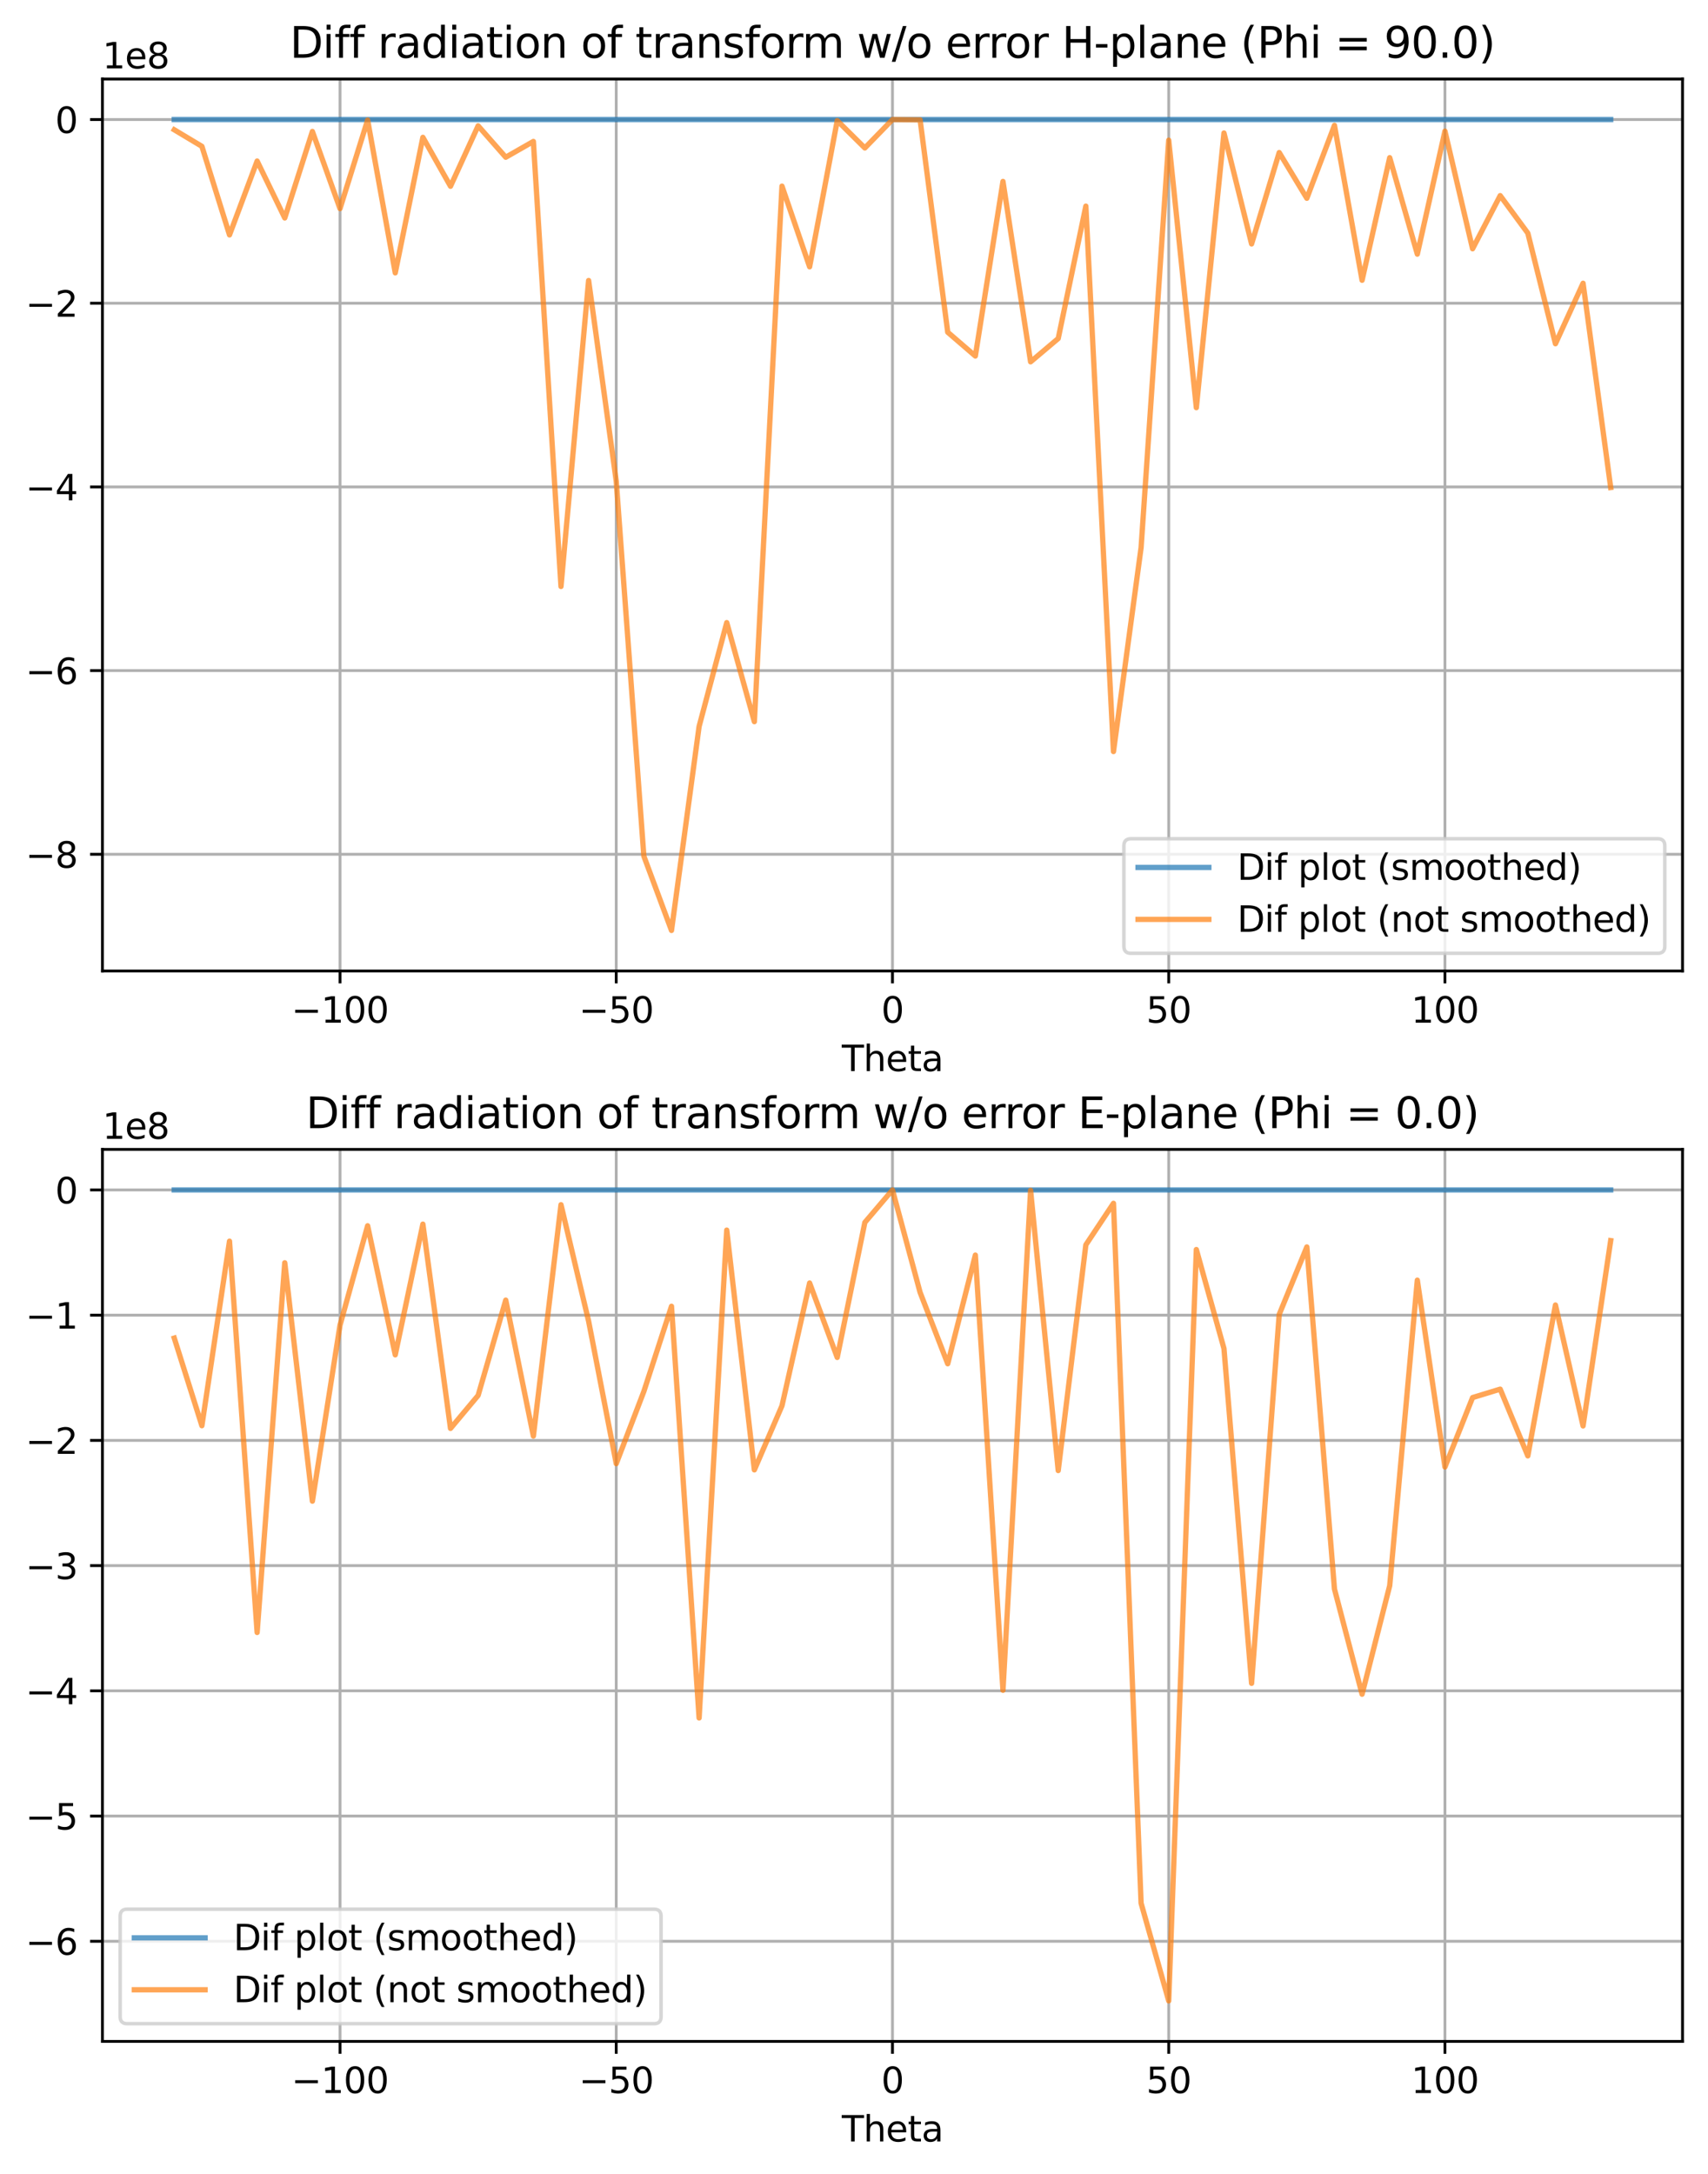 <?xml version="1.0" encoding="utf-8" standalone="no"?>
<!DOCTYPE svg PUBLIC "-//W3C//DTD SVG 1.1//EN"
  "http://www.w3.org/Graphics/SVG/1.1/DTD/svg11.dtd">
<svg xmlns:xlink="http://www.w3.org/1999/xlink" width="482.542pt" height="614.274pt" viewBox="0 0 482.542 614.274" xmlns="http://www.w3.org/2000/svg" version="1.1">
 <defs>
  <style type="text/css">*{stroke-linejoin: round; stroke-linecap: butt}</style>
 </defs>
 <g id="figure_1">
  <g id="patch_1">
   <path d="M 0 614.274 
L 482.542 614.274 
L 482.542 0 
L 0 0 
z
" style="fill: #ffffff"/>
  </g>
  <g id="axes_1">
   <g id="patch_2">
    <path d="M 28.942 274.318 
L 475.342 274.318 
L 475.342 22.318 
L 28.942 22.318 
z
" style="fill: #ffffff"/>
   </g>
   <g id="matplotlib.axis_1">
    <g id="xtick_1">
     <g id="line2d_1">
      <path d="M 96.058 274.318 
L 96.058 22.318 
" clip-path="url(#p6b4950b795)" style="fill: none; stroke: #b0b0b0; stroke-width: 0.8; stroke-linecap: square"/>
     </g>
     <g id="line2d_2">
      <defs>
       <path id="mefbe06cf8d" d="M 0 0 
L 0 3.5 
" style="stroke: #000000; stroke-width: 0.8"/>
      </defs>
      <g>
       <use xlink:href="#mefbe06cf8d" x="96.058" y="274.318" style="stroke: #000000; stroke-width: 0.8"/>
      </g>
     </g>
     <g id="text_1">
      <!-- −100 -->
      <g transform="translate(82.325 288.917) scale(0.1 -0.1)">
       <defs>
        <path id="DejaVuSans-2212" d="M 678 2272 
L 4684 2272 
L 4684 1741 
L 678 1741 
L 678 2272 
z
" transform="scale(0.016)"/>
        <path id="DejaVuSans-31" d="M 794 531 
L 1825 531 
L 1825 4091 
L 703 3866 
L 703 4441 
L 1819 4666 
L 2450 4666 
L 2450 531 
L 3481 531 
L 3481 0 
L 794 0 
L 794 531 
z
" transform="scale(0.016)"/>
        <path id="DejaVuSans-30" d="M 2034 4250 
Q 1547 4250 1301 3770 
Q 1056 3291 1056 2328 
Q 1056 1369 1301 889 
Q 1547 409 2034 409 
Q 2525 409 2770 889 
Q 3016 1369 3016 2328 
Q 3016 3291 2770 3770 
Q 2525 4250 2034 4250 
z
M 2034 4750 
Q 2819 4750 3233 4129 
Q 3647 3509 3647 2328 
Q 3647 1150 3233 529 
Q 2819 -91 2034 -91 
Q 1250 -91 836 529 
Q 422 1150 422 2328 
Q 422 3509 836 4129 
Q 1250 4750 2034 4750 
z
" transform="scale(0.016)"/>
       </defs>
       <use xlink:href="#DejaVuSans-2212"/>
       <use xlink:href="#DejaVuSans-31" x="83.789"/>
       <use xlink:href="#DejaVuSans-30" x="147.412"/>
       <use xlink:href="#DejaVuSans-30" x="211.035"/>
      </g>
     </g>
    </g>
    <g id="xtick_2">
     <g id="line2d_3">
      <path d="M 174.1 274.318 
L 174.1 22.318 
" clip-path="url(#p6b4950b795)" style="fill: none; stroke: #b0b0b0; stroke-width: 0.8; stroke-linecap: square"/>
     </g>
     <g id="line2d_4">
      <g>
       <use xlink:href="#mefbe06cf8d" x="174.1" y="274.318" style="stroke: #000000; stroke-width: 0.8"/>
      </g>
     </g>
     <g id="text_2">
      <!-- −50 -->
      <g transform="translate(163.548 288.917) scale(0.1 -0.1)">
       <defs>
        <path id="DejaVuSans-35" d="M 691 4666 
L 3169 4666 
L 3169 4134 
L 1269 4134 
L 1269 2991 
Q 1406 3038 1543 3061 
Q 1681 3084 1819 3084 
Q 2600 3084 3056 2656 
Q 3513 2228 3513 1497 
Q 3513 744 3044 326 
Q 2575 -91 1722 -91 
Q 1428 -91 1123 -41 
Q 819 9 494 109 
L 494 744 
Q 775 591 1075 516 
Q 1375 441 1709 441 
Q 2250 441 2565 725 
Q 2881 1009 2881 1497 
Q 2881 1984 2565 2268 
Q 2250 2553 1709 2553 
Q 1456 2553 1204 2497 
Q 953 2441 691 2322 
L 691 4666 
z
" transform="scale(0.016)"/>
       </defs>
       <use xlink:href="#DejaVuSans-2212"/>
       <use xlink:href="#DejaVuSans-35" x="83.789"/>
       <use xlink:href="#DejaVuSans-30" x="147.412"/>
      </g>
     </g>
    </g>
    <g id="xtick_3">
     <g id="line2d_5">
      <path d="M 252.142 274.318 
L 252.142 22.318 
" clip-path="url(#p6b4950b795)" style="fill: none; stroke: #b0b0b0; stroke-width: 0.8; stroke-linecap: square"/>
     </g>
     <g id="line2d_6">
      <g>
       <use xlink:href="#mefbe06cf8d" x="252.142" y="274.318" style="stroke: #000000; stroke-width: 0.8"/>
      </g>
     </g>
     <g id="text_3">
      <!-- 0 -->
      <g transform="translate(248.961 288.917) scale(0.1 -0.1)">
       <use xlink:href="#DejaVuSans-30"/>
      </g>
     </g>
    </g>
    <g id="xtick_4">
     <g id="line2d_7">
      <path d="M 330.184 274.318 
L 330.184 22.318 
" clip-path="url(#p6b4950b795)" style="fill: none; stroke: #b0b0b0; stroke-width: 0.8; stroke-linecap: square"/>
     </g>
     <g id="line2d_8">
      <g>
       <use xlink:href="#mefbe06cf8d" x="330.184" y="274.318" style="stroke: #000000; stroke-width: 0.8"/>
      </g>
     </g>
     <g id="text_4">
      <!-- 50 -->
      <g transform="translate(323.822 288.917) scale(0.1 -0.1)">
       <use xlink:href="#DejaVuSans-35"/>
       <use xlink:href="#DejaVuSans-30" x="63.623"/>
      </g>
     </g>
    </g>
    <g id="xtick_5">
     <g id="line2d_9">
      <path d="M 408.226 274.318 
L 408.226 22.318 
" clip-path="url(#p6b4950b795)" style="fill: none; stroke: #b0b0b0; stroke-width: 0.8; stroke-linecap: square"/>
     </g>
     <g id="line2d_10">
      <g>
       <use xlink:href="#mefbe06cf8d" x="408.226" y="274.318" style="stroke: #000000; stroke-width: 0.8"/>
      </g>
     </g>
     <g id="text_5">
      <!-- 100 -->
      <g transform="translate(398.682 288.917) scale(0.1 -0.1)">
       <use xlink:href="#DejaVuSans-31"/>
       <use xlink:href="#DejaVuSans-30" x="63.623"/>
       <use xlink:href="#DejaVuSans-30" x="127.246"/>
      </g>
     </g>
    </g>
    <g id="text_6">
     <!-- Theta -->
     <g transform="translate(237.819 302.595) scale(0.1 -0.1)">
      <defs>
       <path id="DejaVuSans-54" d="M -19 4666 
L 3928 4666 
L 3928 4134 
L 2272 4134 
L 2272 0 
L 1638 0 
L 1638 4134 
L -19 4134 
L -19 4666 
z
" transform="scale(0.016)"/>
       <path id="DejaVuSans-68" d="M 3513 2113 
L 3513 0 
L 2938 0 
L 2938 2094 
Q 2938 2591 2744 2837 
Q 2550 3084 2163 3084 
Q 1697 3084 1428 2787 
Q 1159 2491 1159 1978 
L 1159 0 
L 581 0 
L 581 4863 
L 1159 4863 
L 1159 2956 
Q 1366 3272 1645 3428 
Q 1925 3584 2291 3584 
Q 2894 3584 3203 3211 
Q 3513 2838 3513 2113 
z
" transform="scale(0.016)"/>
       <path id="DejaVuSans-65" d="M 3597 1894 
L 3597 1613 
L 953 1613 
Q 991 1019 1311 708 
Q 1631 397 2203 397 
Q 2534 397 2845 478 
Q 3156 559 3463 722 
L 3463 178 
Q 3153 47 2828 -22 
Q 2503 -91 2169 -91 
Q 1331 -91 842 396 
Q 353 884 353 1716 
Q 353 2575 817 3079 
Q 1281 3584 2069 3584 
Q 2775 3584 3186 3129 
Q 3597 2675 3597 1894 
z
M 3022 2063 
Q 3016 2534 2758 2815 
Q 2500 3097 2075 3097 
Q 1594 3097 1305 2825 
Q 1016 2553 972 2059 
L 3022 2063 
z
" transform="scale(0.016)"/>
       <path id="DejaVuSans-74" d="M 1172 4494 
L 1172 3500 
L 2356 3500 
L 2356 3053 
L 1172 3053 
L 1172 1153 
Q 1172 725 1289 603 
Q 1406 481 1766 481 
L 2356 481 
L 2356 0 
L 1766 0 
Q 1100 0 847 248 
Q 594 497 594 1153 
L 594 3053 
L 172 3053 
L 172 3500 
L 594 3500 
L 594 4494 
L 1172 4494 
z
" transform="scale(0.016)"/>
       <path id="DejaVuSans-61" d="M 2194 1759 
Q 1497 1759 1228 1600 
Q 959 1441 959 1056 
Q 959 750 1161 570 
Q 1363 391 1709 391 
Q 2188 391 2477 730 
Q 2766 1069 2766 1631 
L 2766 1759 
L 2194 1759 
z
M 3341 1997 
L 3341 0 
L 2766 0 
L 2766 531 
Q 2569 213 2275 61 
Q 1981 -91 1556 -91 
Q 1019 -91 701 211 
Q 384 513 384 1019 
Q 384 1609 779 1909 
Q 1175 2209 1959 2209 
L 2766 2209 
L 2766 2266 
Q 2766 2663 2505 2880 
Q 2244 3097 1772 3097 
Q 1472 3097 1187 3025 
Q 903 2953 641 2809 
L 641 3341 
Q 956 3463 1253 3523 
Q 1550 3584 1831 3584 
Q 2591 3584 2966 3190 
Q 3341 2797 3341 1997 
z
" transform="scale(0.016)"/>
      </defs>
      <use xlink:href="#DejaVuSans-54"/>
      <use xlink:href="#DejaVuSans-68" x="61.084"/>
      <use xlink:href="#DejaVuSans-65" x="124.463"/>
      <use xlink:href="#DejaVuSans-74" x="185.986"/>
      <use xlink:href="#DejaVuSans-61" x="225.195"/>
     </g>
    </g>
   </g>
   <g id="matplotlib.axis_2">
    <g id="ytick_1">
     <g id="line2d_11">
      <path d="M 28.942 241.344 
L 475.342 241.344 
" clip-path="url(#p6b4950b795)" style="fill: none; stroke: #b0b0b0; stroke-width: 0.8; stroke-linecap: square"/>
     </g>
     <g id="line2d_12">
      <defs>
       <path id="md1810a71a6" d="M 0 0 
L -3.5 0 
" style="stroke: #000000; stroke-width: 0.8"/>
      </defs>
      <g>
       <use xlink:href="#md1810a71a6" x="28.942" y="241.344" style="stroke: #000000; stroke-width: 0.8"/>
      </g>
     </g>
     <g id="text_7">
      <!-- −8 -->
      <g transform="translate(7.2 245.143) scale(0.1 -0.1)">
       <defs>
        <path id="DejaVuSans-38" d="M 2034 2216 
Q 1584 2216 1326 1975 
Q 1069 1734 1069 1313 
Q 1069 891 1326 650 
Q 1584 409 2034 409 
Q 2484 409 2743 651 
Q 3003 894 3003 1313 
Q 3003 1734 2745 1975 
Q 2488 2216 2034 2216 
z
M 1403 2484 
Q 997 2584 770 2862 
Q 544 3141 544 3541 
Q 544 4100 942 4425 
Q 1341 4750 2034 4750 
Q 2731 4750 3128 4425 
Q 3525 4100 3525 3541 
Q 3525 3141 3298 2862 
Q 3072 2584 2669 2484 
Q 3125 2378 3379 2068 
Q 3634 1759 3634 1313 
Q 3634 634 3220 271 
Q 2806 -91 2034 -91 
Q 1263 -91 848 271 
Q 434 634 434 1313 
Q 434 1759 690 2068 
Q 947 2378 1403 2484 
z
M 1172 3481 
Q 1172 3119 1398 2916 
Q 1625 2713 2034 2713 
Q 2441 2713 2670 2916 
Q 2900 3119 2900 3481 
Q 2900 3844 2670 4047 
Q 2441 4250 2034 4250 
Q 1625 4250 1398 4047 
Q 1172 3844 1172 3481 
z
" transform="scale(0.016)"/>
       </defs>
       <use xlink:href="#DejaVuSans-2212"/>
       <use xlink:href="#DejaVuSans-38" x="83.789"/>
      </g>
     </g>
    </g>
    <g id="ytick_2">
     <g id="line2d_13">
      <path d="M 28.942 189.451 
L 475.342 189.451 
" clip-path="url(#p6b4950b795)" style="fill: none; stroke: #b0b0b0; stroke-width: 0.8; stroke-linecap: square"/>
     </g>
     <g id="line2d_14">
      <g>
       <use xlink:href="#md1810a71a6" x="28.942" y="189.451" style="stroke: #000000; stroke-width: 0.8"/>
      </g>
     </g>
     <g id="text_8">
      <!-- −6 -->
      <g transform="translate(7.2 193.25) scale(0.1 -0.1)">
       <defs>
        <path id="DejaVuSans-36" d="M 2113 2584 
Q 1688 2584 1439 2293 
Q 1191 2003 1191 1497 
Q 1191 994 1439 701 
Q 1688 409 2113 409 
Q 2538 409 2786 701 
Q 3034 994 3034 1497 
Q 3034 2003 2786 2293 
Q 2538 2584 2113 2584 
z
M 3366 4563 
L 3366 3988 
Q 3128 4100 2886 4159 
Q 2644 4219 2406 4219 
Q 1781 4219 1451 3797 
Q 1122 3375 1075 2522 
Q 1259 2794 1537 2939 
Q 1816 3084 2150 3084 
Q 2853 3084 3261 2657 
Q 3669 2231 3669 1497 
Q 3669 778 3244 343 
Q 2819 -91 2113 -91 
Q 1303 -91 875 529 
Q 447 1150 447 2328 
Q 447 3434 972 4092 
Q 1497 4750 2381 4750 
Q 2619 4750 2861 4703 
Q 3103 4656 3366 4563 
z
" transform="scale(0.016)"/>
       </defs>
       <use xlink:href="#DejaVuSans-2212"/>
       <use xlink:href="#DejaVuSans-36" x="83.789"/>
      </g>
     </g>
    </g>
    <g id="ytick_3">
     <g id="line2d_15">
      <path d="M 28.942 137.558 
L 475.342 137.558 
" clip-path="url(#p6b4950b795)" style="fill: none; stroke: #b0b0b0; stroke-width: 0.8; stroke-linecap: square"/>
     </g>
     <g id="line2d_16">
      <g>
       <use xlink:href="#md1810a71a6" x="28.942" y="137.558" style="stroke: #000000; stroke-width: 0.8"/>
      </g>
     </g>
     <g id="text_9">
      <!-- −4 -->
      <g transform="translate(7.2 141.357) scale(0.1 -0.1)">
       <defs>
        <path id="DejaVuSans-34" d="M 2419 4116 
L 825 1625 
L 2419 1625 
L 2419 4116 
z
M 2253 4666 
L 3047 4666 
L 3047 1625 
L 3713 1625 
L 3713 1100 
L 3047 1100 
L 3047 0 
L 2419 0 
L 2419 1100 
L 313 1100 
L 313 1709 
L 2253 4666 
z
" transform="scale(0.016)"/>
       </defs>
       <use xlink:href="#DejaVuSans-2212"/>
       <use xlink:href="#DejaVuSans-34" x="83.789"/>
      </g>
     </g>
    </g>
    <g id="ytick_4">
     <g id="line2d_17">
      <path d="M 28.942 85.665 
L 475.342 85.665 
" clip-path="url(#p6b4950b795)" style="fill: none; stroke: #b0b0b0; stroke-width: 0.8; stroke-linecap: square"/>
     </g>
     <g id="line2d_18">
      <g>
       <use xlink:href="#md1810a71a6" x="28.942" y="85.665" style="stroke: #000000; stroke-width: 0.8"/>
      </g>
     </g>
     <g id="text_10">
      <!-- −2 -->
      <g transform="translate(7.2 89.465) scale(0.1 -0.1)">
       <defs>
        <path id="DejaVuSans-32" d="M 1228 531 
L 3431 531 
L 3431 0 
L 469 0 
L 469 531 
Q 828 903 1448 1529 
Q 2069 2156 2228 2338 
Q 2531 2678 2651 2914 
Q 2772 3150 2772 3378 
Q 2772 3750 2511 3984 
Q 2250 4219 1831 4219 
Q 1534 4219 1204 4116 
Q 875 4013 500 3803 
L 500 4441 
Q 881 4594 1212 4672 
Q 1544 4750 1819 4750 
Q 2544 4750 2975 4387 
Q 3406 4025 3406 3419 
Q 3406 3131 3298 2873 
Q 3191 2616 2906 2266 
Q 2828 2175 2409 1742 
Q 1991 1309 1228 531 
z
" transform="scale(0.016)"/>
       </defs>
       <use xlink:href="#DejaVuSans-2212"/>
       <use xlink:href="#DejaVuSans-32" x="83.789"/>
      </g>
     </g>
    </g>
    <g id="ytick_5">
     <g id="line2d_19">
      <path d="M 28.942 33.773 
L 475.342 33.773 
" clip-path="url(#p6b4950b795)" style="fill: none; stroke: #b0b0b0; stroke-width: 0.8; stroke-linecap: square"/>
     </g>
     <g id="line2d_20">
      <g>
       <use xlink:href="#md1810a71a6" x="28.942" y="33.773" style="stroke: #000000; stroke-width: 0.8"/>
      </g>
     </g>
     <g id="text_11">
      <!-- 0 -->
      <g transform="translate(15.58 37.572) scale(0.1 -0.1)">
       <use xlink:href="#DejaVuSans-30"/>
      </g>
     </g>
    </g>
    <g id="text_12">
     <!-- 1e8 -->
     <g transform="translate(28.942 19.318) scale(0.1 -0.1)">
      <use xlink:href="#DejaVuSans-31"/>
      <use xlink:href="#DejaVuSans-65" x="63.623"/>
      <use xlink:href="#DejaVuSans-38" x="125.146"/>
     </g>
    </g>
   </g>
   <g id="line2d_21">
    <path d="M 49.233 33.773 
L 57.037 33.773 
L 64.841 33.773 
L 72.646 33.773 
L 80.45 33.773 
L 88.254 33.773 
L 96.058 33.773 
L 103.862 33.773 
L 111.667 33.773 
L 119.471 33.773 
L 127.275 33.773 
L 135.079 33.773 
L 142.883 33.773 
L 150.688 33.773 
L 158.492 33.773 
L 166.296 33.773 
L 174.1 33.773 
L 181.904 33.773 
L 189.709 33.773 
L 197.513 33.773 
L 205.317 33.773 
L 213.121 33.773 
L 220.925 33.773 
L 228.73 33.773 
L 236.534 33.773 
L 244.338 33.773 
L 252.142 33.773 
L 259.946 33.773 
L 267.751 33.773 
L 275.555 33.773 
L 283.359 33.773 
L 291.163 33.773 
L 298.967 33.773 
L 306.772 33.773 
L 314.576 33.773 
L 322.38 33.773 
L 330.184 33.773 
L 337.988 33.773 
L 345.793 33.773 
L 353.597 33.773 
L 361.401 33.773 
L 369.205 33.773 
L 377.009 33.773 
L 384.814 33.773 
L 392.618 33.773 
L 400.422 33.773 
L 408.226 33.773 
L 416.03 33.773 
L 423.834 33.773 
L 431.639 33.773 
L 439.443 33.773 
L 447.247 33.773 
L 455.051 33.773 
" clip-path="url(#p6b4950b795)" style="fill: none; stroke: #1f77b4; stroke-opacity: 0.7; stroke-width: 1.5; stroke-linecap: square"/>
   </g>
   <g id="line2d_22">
    <path d="M 49.233 36.666 
L 57.037 41.342 
L 64.841 66.363 
L 72.646 45.497 
L 80.45 61.576 
L 88.254 37.136 
L 96.058 58.933 
L 103.862 33.916 
L 111.667 77.084 
L 119.471 38.8 
L 127.275 52.618 
L 135.079 35.548 
L 142.883 44.422 
L 150.688 39.963 
L 158.492 165.686 
L 166.296 79.245 
L 174.1 135.942 
L 181.904 241.88 
L 189.709 262.864 
L 197.513 205.222 
L 205.317 175.894 
L 213.121 203.878 
L 220.925 52.587 
L 228.73 75.377 
L 236.534 34.079 
L 244.338 41.803 
L 252.142 33.773 
L 259.946 33.865 
L 267.751 93.858 
L 275.555 100.58 
L 283.359 51.255 
L 291.163 102.22 
L 298.967 95.635 
L 306.772 58.237 
L 314.576 212.317 
L 322.38 154.699 
L 330.184 39.61 
L 337.988 115.174 
L 345.793 37.578 
L 353.597 68.912 
L 361.401 43.098 
L 369.205 56.015 
L 377.009 35.413 
L 384.814 79.181 
L 392.618 44.549 
L 400.422 71.799 
L 408.226 37.05 
L 416.03 70.286 
L 423.834 55.266 
L 431.639 65.87 
L 439.443 97.11 
L 447.247 80.021 
L 455.051 137.735 
" clip-path="url(#p6b4950b795)" style="fill: none; stroke: #ff7f0e; stroke-opacity: 0.7; stroke-width: 1.5; stroke-linecap: square"/>
   </g>
   <g id="patch_3">
    <path d="M 28.942 274.318 
L 28.942 22.318 
" style="fill: none; stroke: #000000; stroke-width: 0.8; stroke-linejoin: miter; stroke-linecap: square"/>
   </g>
   <g id="patch_4">
    <path d="M 475.342 274.318 
L 475.342 22.318 
" style="fill: none; stroke: #000000; stroke-width: 0.8; stroke-linejoin: miter; stroke-linecap: square"/>
   </g>
   <g id="patch_5">
    <path d="M 28.942 274.318 
L 475.342 274.318 
" style="fill: none; stroke: #000000; stroke-width: 0.8; stroke-linejoin: miter; stroke-linecap: square"/>
   </g>
   <g id="patch_6">
    <path d="M 28.942 22.318 
L 475.342 22.318 
" style="fill: none; stroke: #000000; stroke-width: 0.8; stroke-linejoin: miter; stroke-linecap: square"/>
   </g>
   <g id="text_13">
    <!-- Diff radiation of transform w/o error H-plane (Phi = 90.0) -->
    <g transform="translate(81.881 16.318) scale(0.12 -0.12)">
     <defs>
      <path id="DejaVuSans-44" d="M 1259 4147 
L 1259 519 
L 2022 519 
Q 2988 519 3436 956 
Q 3884 1394 3884 2338 
Q 3884 3275 3436 3711 
Q 2988 4147 2022 4147 
L 1259 4147 
z
M 628 4666 
L 1925 4666 
Q 3281 4666 3915 4102 
Q 4550 3538 4550 2338 
Q 4550 1131 3912 565 
Q 3275 0 1925 0 
L 628 0 
L 628 4666 
z
" transform="scale(0.016)"/>
      <path id="DejaVuSans-69" d="M 603 3500 
L 1178 3500 
L 1178 0 
L 603 0 
L 603 3500 
z
M 603 4863 
L 1178 4863 
L 1178 4134 
L 603 4134 
L 603 4863 
z
" transform="scale(0.016)"/>
      <path id="DejaVuSans-66" d="M 2375 4863 
L 2375 4384 
L 1825 4384 
Q 1516 4384 1395 4259 
Q 1275 4134 1275 3809 
L 1275 3500 
L 2222 3500 
L 2222 3053 
L 1275 3053 
L 1275 0 
L 697 0 
L 697 3053 
L 147 3053 
L 147 3500 
L 697 3500 
L 697 3744 
Q 697 4328 969 4595 
Q 1241 4863 1831 4863 
L 2375 4863 
z
" transform="scale(0.016)"/>
      <path id="DejaVuSans-20" transform="scale(0.016)"/>
      <path id="DejaVuSans-72" d="M 2631 2963 
Q 2534 3019 2420 3045 
Q 2306 3072 2169 3072 
Q 1681 3072 1420 2755 
Q 1159 2438 1159 1844 
L 1159 0 
L 581 0 
L 581 3500 
L 1159 3500 
L 1159 2956 
Q 1341 3275 1631 3429 
Q 1922 3584 2338 3584 
Q 2397 3584 2469 3576 
Q 2541 3569 2628 3553 
L 2631 2963 
z
" transform="scale(0.016)"/>
      <path id="DejaVuSans-64" d="M 2906 2969 
L 2906 4863 
L 3481 4863 
L 3481 0 
L 2906 0 
L 2906 525 
Q 2725 213 2448 61 
Q 2172 -91 1784 -91 
Q 1150 -91 751 415 
Q 353 922 353 1747 
Q 353 2572 751 3078 
Q 1150 3584 1784 3584 
Q 2172 3584 2448 3432 
Q 2725 3281 2906 2969 
z
M 947 1747 
Q 947 1113 1208 752 
Q 1469 391 1925 391 
Q 2381 391 2643 752 
Q 2906 1113 2906 1747 
Q 2906 2381 2643 2742 
Q 2381 3103 1925 3103 
Q 1469 3103 1208 2742 
Q 947 2381 947 1747 
z
" transform="scale(0.016)"/>
      <path id="DejaVuSans-6f" d="M 1959 3097 
Q 1497 3097 1228 2736 
Q 959 2375 959 1747 
Q 959 1119 1226 758 
Q 1494 397 1959 397 
Q 2419 397 2687 759 
Q 2956 1122 2956 1747 
Q 2956 2369 2687 2733 
Q 2419 3097 1959 3097 
z
M 1959 3584 
Q 2709 3584 3137 3096 
Q 3566 2609 3566 1747 
Q 3566 888 3137 398 
Q 2709 -91 1959 -91 
Q 1206 -91 779 398 
Q 353 888 353 1747 
Q 353 2609 779 3096 
Q 1206 3584 1959 3584 
z
" transform="scale(0.016)"/>
      <path id="DejaVuSans-6e" d="M 3513 2113 
L 3513 0 
L 2938 0 
L 2938 2094 
Q 2938 2591 2744 2837 
Q 2550 3084 2163 3084 
Q 1697 3084 1428 2787 
Q 1159 2491 1159 1978 
L 1159 0 
L 581 0 
L 581 3500 
L 1159 3500 
L 1159 2956 
Q 1366 3272 1645 3428 
Q 1925 3584 2291 3584 
Q 2894 3584 3203 3211 
Q 3513 2838 3513 2113 
z
" transform="scale(0.016)"/>
      <path id="DejaVuSans-73" d="M 2834 3397 
L 2834 2853 
Q 2591 2978 2328 3040 
Q 2066 3103 1784 3103 
Q 1356 3103 1142 2972 
Q 928 2841 928 2578 
Q 928 2378 1081 2264 
Q 1234 2150 1697 2047 
L 1894 2003 
Q 2506 1872 2764 1633 
Q 3022 1394 3022 966 
Q 3022 478 2636 193 
Q 2250 -91 1575 -91 
Q 1294 -91 989 -36 
Q 684 19 347 128 
L 347 722 
Q 666 556 975 473 
Q 1284 391 1588 391 
Q 1994 391 2212 530 
Q 2431 669 2431 922 
Q 2431 1156 2273 1281 
Q 2116 1406 1581 1522 
L 1381 1569 
Q 847 1681 609 1914 
Q 372 2147 372 2553 
Q 372 3047 722 3315 
Q 1072 3584 1716 3584 
Q 2034 3584 2315 3537 
Q 2597 3491 2834 3397 
z
" transform="scale(0.016)"/>
      <path id="DejaVuSans-6d" d="M 3328 2828 
Q 3544 3216 3844 3400 
Q 4144 3584 4550 3584 
Q 5097 3584 5394 3201 
Q 5691 2819 5691 2113 
L 5691 0 
L 5113 0 
L 5113 2094 
Q 5113 2597 4934 2840 
Q 4756 3084 4391 3084 
Q 3944 3084 3684 2787 
Q 3425 2491 3425 1978 
L 3425 0 
L 2847 0 
L 2847 2094 
Q 2847 2600 2669 2842 
Q 2491 3084 2119 3084 
Q 1678 3084 1418 2786 
Q 1159 2488 1159 1978 
L 1159 0 
L 581 0 
L 581 3500 
L 1159 3500 
L 1159 2956 
Q 1356 3278 1631 3431 
Q 1906 3584 2284 3584 
Q 2666 3584 2933 3390 
Q 3200 3197 3328 2828 
z
" transform="scale(0.016)"/>
      <path id="DejaVuSans-77" d="M 269 3500 
L 844 3500 
L 1563 769 
L 2278 3500 
L 2956 3500 
L 3675 769 
L 4391 3500 
L 4966 3500 
L 4050 0 
L 3372 0 
L 2619 2869 
L 1863 0 
L 1184 0 
L 269 3500 
z
" transform="scale(0.016)"/>
      <path id="DejaVuSans-2f" d="M 1625 4666 
L 2156 4666 
L 531 -594 
L 0 -594 
L 1625 4666 
z
" transform="scale(0.016)"/>
      <path id="DejaVuSans-48" d="M 628 4666 
L 1259 4666 
L 1259 2753 
L 3553 2753 
L 3553 4666 
L 4184 4666 
L 4184 0 
L 3553 0 
L 3553 2222 
L 1259 2222 
L 1259 0 
L 628 0 
L 628 4666 
z
" transform="scale(0.016)"/>
      <path id="DejaVuSans-2d" d="M 313 2009 
L 1997 2009 
L 1997 1497 
L 313 1497 
L 313 2009 
z
" transform="scale(0.016)"/>
      <path id="DejaVuSans-70" d="M 1159 525 
L 1159 -1331 
L 581 -1331 
L 581 3500 
L 1159 3500 
L 1159 2969 
Q 1341 3281 1617 3432 
Q 1894 3584 2278 3584 
Q 2916 3584 3314 3078 
Q 3713 2572 3713 1747 
Q 3713 922 3314 415 
Q 2916 -91 2278 -91 
Q 1894 -91 1617 61 
Q 1341 213 1159 525 
z
M 3116 1747 
Q 3116 2381 2855 2742 
Q 2594 3103 2138 3103 
Q 1681 3103 1420 2742 
Q 1159 2381 1159 1747 
Q 1159 1113 1420 752 
Q 1681 391 2138 391 
Q 2594 391 2855 752 
Q 3116 1113 3116 1747 
z
" transform="scale(0.016)"/>
      <path id="DejaVuSans-6c" d="M 603 4863 
L 1178 4863 
L 1178 0 
L 603 0 
L 603 4863 
z
" transform="scale(0.016)"/>
      <path id="DejaVuSans-28" d="M 1984 4856 
Q 1566 4138 1362 3434 
Q 1159 2731 1159 2009 
Q 1159 1288 1364 580 
Q 1569 -128 1984 -844 
L 1484 -844 
Q 1016 -109 783 600 
Q 550 1309 550 2009 
Q 550 2706 781 3412 
Q 1013 4119 1484 4856 
L 1984 4856 
z
" transform="scale(0.016)"/>
      <path id="DejaVuSans-50" d="M 1259 4147 
L 1259 2394 
L 2053 2394 
Q 2494 2394 2734 2622 
Q 2975 2850 2975 3272 
Q 2975 3691 2734 3919 
Q 2494 4147 2053 4147 
L 1259 4147 
z
M 628 4666 
L 2053 4666 
Q 2838 4666 3239 4311 
Q 3641 3956 3641 3272 
Q 3641 2581 3239 2228 
Q 2838 1875 2053 1875 
L 1259 1875 
L 1259 0 
L 628 0 
L 628 4666 
z
" transform="scale(0.016)"/>
      <path id="DejaVuSans-3d" d="M 678 2906 
L 4684 2906 
L 4684 2381 
L 678 2381 
L 678 2906 
z
M 678 1631 
L 4684 1631 
L 4684 1100 
L 678 1100 
L 678 1631 
z
" transform="scale(0.016)"/>
      <path id="DejaVuSans-39" d="M 703 97 
L 703 672 
Q 941 559 1184 500 
Q 1428 441 1663 441 
Q 2288 441 2617 861 
Q 2947 1281 2994 2138 
Q 2813 1869 2534 1725 
Q 2256 1581 1919 1581 
Q 1219 1581 811 2004 
Q 403 2428 403 3163 
Q 403 3881 828 4315 
Q 1253 4750 1959 4750 
Q 2769 4750 3195 4129 
Q 3622 3509 3622 2328 
Q 3622 1225 3098 567 
Q 2575 -91 1691 -91 
Q 1453 -91 1209 -44 
Q 966 3 703 97 
z
M 1959 2075 
Q 2384 2075 2632 2365 
Q 2881 2656 2881 3163 
Q 2881 3666 2632 3958 
Q 2384 4250 1959 4250 
Q 1534 4250 1286 3958 
Q 1038 3666 1038 3163 
Q 1038 2656 1286 2365 
Q 1534 2075 1959 2075 
z
" transform="scale(0.016)"/>
      <path id="DejaVuSans-2e" d="M 684 794 
L 1344 794 
L 1344 0 
L 684 0 
L 684 794 
z
" transform="scale(0.016)"/>
      <path id="DejaVuSans-29" d="M 513 4856 
L 1013 4856 
Q 1481 4119 1714 3412 
Q 1947 2706 1947 2009 
Q 1947 1309 1714 600 
Q 1481 -109 1013 -844 
L 513 -844 
Q 928 -128 1133 580 
Q 1338 1288 1338 2009 
Q 1338 2731 1133 3434 
Q 928 4138 513 4856 
z
" transform="scale(0.016)"/>
     </defs>
     <use xlink:href="#DejaVuSans-44"/>
     <use xlink:href="#DejaVuSans-69" x="77.002"/>
     <use xlink:href="#DejaVuSans-66" x="104.785"/>
     <use xlink:href="#DejaVuSans-66" x="139.99"/>
     <use xlink:href="#DejaVuSans-20" x="175.195"/>
     <use xlink:href="#DejaVuSans-72" x="206.982"/>
     <use xlink:href="#DejaVuSans-61" x="248.096"/>
     <use xlink:href="#DejaVuSans-64" x="309.375"/>
     <use xlink:href="#DejaVuSans-69" x="372.852"/>
     <use xlink:href="#DejaVuSans-61" x="400.635"/>
     <use xlink:href="#DejaVuSans-74" x="461.914"/>
     <use xlink:href="#DejaVuSans-69" x="501.123"/>
     <use xlink:href="#DejaVuSans-6f" x="528.906"/>
     <use xlink:href="#DejaVuSans-6e" x="590.088"/>
     <use xlink:href="#DejaVuSans-20" x="653.467"/>
     <use xlink:href="#DejaVuSans-6f" x="685.254"/>
     <use xlink:href="#DejaVuSans-66" x="746.436"/>
     <use xlink:href="#DejaVuSans-20" x="781.641"/>
     <use xlink:href="#DejaVuSans-74" x="813.428"/>
     <use xlink:href="#DejaVuSans-72" x="852.637"/>
     <use xlink:href="#DejaVuSans-61" x="893.75"/>
     <use xlink:href="#DejaVuSans-6e" x="955.029"/>
     <use xlink:href="#DejaVuSans-73" x="1018.408"/>
     <use xlink:href="#DejaVuSans-66" x="1070.508"/>
     <use xlink:href="#DejaVuSans-6f" x="1105.713"/>
     <use xlink:href="#DejaVuSans-72" x="1166.895"/>
     <use xlink:href="#DejaVuSans-6d" x="1206.258"/>
     <use xlink:href="#DejaVuSans-20" x="1303.67"/>
     <use xlink:href="#DejaVuSans-77" x="1335.457"/>
     <use xlink:href="#DejaVuSans-2f" x="1417.244"/>
     <use xlink:href="#DejaVuSans-6f" x="1450.936"/>
     <use xlink:href="#DejaVuSans-20" x="1512.117"/>
     <use xlink:href="#DejaVuSans-65" x="1543.904"/>
     <use xlink:href="#DejaVuSans-72" x="1605.428"/>
     <use xlink:href="#DejaVuSans-72" x="1644.791"/>
     <use xlink:href="#DejaVuSans-6f" x="1683.654"/>
     <use xlink:href="#DejaVuSans-72" x="1744.836"/>
     <use xlink:href="#DejaVuSans-20" x="1785.949"/>
     <use xlink:href="#DejaVuSans-48" x="1817.736"/>
     <use xlink:href="#DejaVuSans-2d" x="1892.932"/>
     <use xlink:href="#DejaVuSans-70" x="1929.016"/>
     <use xlink:href="#DejaVuSans-6c" x="1992.492"/>
     <use xlink:href="#DejaVuSans-61" x="2020.275"/>
     <use xlink:href="#DejaVuSans-6e" x="2081.555"/>
     <use xlink:href="#DejaVuSans-65" x="2144.934"/>
     <use xlink:href="#DejaVuSans-20" x="2206.457"/>
     <use xlink:href="#DejaVuSans-28" x="2238.244"/>
     <use xlink:href="#DejaVuSans-50" x="2277.258"/>
     <use xlink:href="#DejaVuSans-68" x="2337.561"/>
     <use xlink:href="#DejaVuSans-69" x="2400.939"/>
     <use xlink:href="#DejaVuSans-20" x="2428.723"/>
     <use xlink:href="#DejaVuSans-3d" x="2460.51"/>
     <use xlink:href="#DejaVuSans-20" x="2544.299"/>
     <use xlink:href="#DejaVuSans-39" x="2576.086"/>
     <use xlink:href="#DejaVuSans-30" x="2639.709"/>
     <use xlink:href="#DejaVuSans-2e" x="2703.332"/>
     <use xlink:href="#DejaVuSans-30" x="2735.119"/>
     <use xlink:href="#DejaVuSans-29" x="2798.742"/>
    </g>
   </g>
   <g id="legend_1">
    <g id="patch_7">
     <path d="M 319.517 269.318 
L 468.342 269.318 
Q 470.342 269.318 470.342 267.318 
L 470.342 238.962 
Q 470.342 236.962 468.342 236.962 
L 319.517 236.962 
Q 317.517 236.962 317.517 238.962 
L 317.517 267.318 
Q 317.517 269.318 319.517 269.318 
z
" style="fill: #ffffff; opacity: 0.8; stroke: #cccccc; stroke-linejoin: miter"/>
    </g>
    <g id="line2d_23">
     <path d="M 321.517 245.06 
L 331.517 245.06 
L 341.517 245.06 
" style="fill: none; stroke: #1f77b4; stroke-opacity: 0.7; stroke-width: 1.5; stroke-linecap: square"/>
    </g>
    <g id="text_14">
     <!-- Dif plot (smoothed) -->
     <g transform="translate(349.517 248.56) scale(0.1 -0.1)">
      <use xlink:href="#DejaVuSans-44"/>
      <use xlink:href="#DejaVuSans-69" x="77.002"/>
      <use xlink:href="#DejaVuSans-66" x="104.785"/>
      <use xlink:href="#DejaVuSans-20" x="139.99"/>
      <use xlink:href="#DejaVuSans-70" x="171.777"/>
      <use xlink:href="#DejaVuSans-6c" x="235.254"/>
      <use xlink:href="#DejaVuSans-6f" x="263.037"/>
      <use xlink:href="#DejaVuSans-74" x="324.219"/>
      <use xlink:href="#DejaVuSans-20" x="363.428"/>
      <use xlink:href="#DejaVuSans-28" x="395.215"/>
      <use xlink:href="#DejaVuSans-73" x="434.229"/>
      <use xlink:href="#DejaVuSans-6d" x="486.328"/>
      <use xlink:href="#DejaVuSans-6f" x="583.74"/>
      <use xlink:href="#DejaVuSans-6f" x="644.922"/>
      <use xlink:href="#DejaVuSans-74" x="706.104"/>
      <use xlink:href="#DejaVuSans-68" x="745.312"/>
      <use xlink:href="#DejaVuSans-65" x="808.691"/>
      <use xlink:href="#DejaVuSans-64" x="870.215"/>
      <use xlink:href="#DejaVuSans-29" x="933.691"/>
     </g>
    </g>
    <g id="line2d_24">
     <path d="M 321.517 259.738 
L 331.517 259.738 
L 341.517 259.738 
" style="fill: none; stroke: #ff7f0e; stroke-opacity: 0.7; stroke-width: 1.5; stroke-linecap: square"/>
    </g>
    <g id="text_15">
     <!-- Dif plot (not smoothed) -->
     <g transform="translate(349.517 263.238) scale(0.1 -0.1)">
      <use xlink:href="#DejaVuSans-44"/>
      <use xlink:href="#DejaVuSans-69" x="77.002"/>
      <use xlink:href="#DejaVuSans-66" x="104.785"/>
      <use xlink:href="#DejaVuSans-20" x="139.99"/>
      <use xlink:href="#DejaVuSans-70" x="171.777"/>
      <use xlink:href="#DejaVuSans-6c" x="235.254"/>
      <use xlink:href="#DejaVuSans-6f" x="263.037"/>
      <use xlink:href="#DejaVuSans-74" x="324.219"/>
      <use xlink:href="#DejaVuSans-20" x="363.428"/>
      <use xlink:href="#DejaVuSans-28" x="395.215"/>
      <use xlink:href="#DejaVuSans-6e" x="434.229"/>
      <use xlink:href="#DejaVuSans-6f" x="497.607"/>
      <use xlink:href="#DejaVuSans-74" x="558.789"/>
      <use xlink:href="#DejaVuSans-20" x="597.998"/>
      <use xlink:href="#DejaVuSans-73" x="629.785"/>
      <use xlink:href="#DejaVuSans-6d" x="681.885"/>
      <use xlink:href="#DejaVuSans-6f" x="779.297"/>
      <use xlink:href="#DejaVuSans-6f" x="840.479"/>
      <use xlink:href="#DejaVuSans-74" x="901.66"/>
      <use xlink:href="#DejaVuSans-68" x="940.869"/>
      <use xlink:href="#DejaVuSans-65" x="1004.248"/>
      <use xlink:href="#DejaVuSans-64" x="1065.771"/>
      <use xlink:href="#DejaVuSans-29" x="1129.248"/>
     </g>
    </g>
   </g>
  </g>
  <g id="axes_2">
   <g id="patch_8">
    <path d="M 28.942 576.718 
L 475.342 576.718 
L 475.342 324.718 
L 28.942 324.718 
z
" style="fill: #ffffff"/>
   </g>
   <g id="matplotlib.axis_3">
    <g id="xtick_6">
     <g id="line2d_25">
      <path d="M 96.058 576.718 
L 96.058 324.718 
" clip-path="url(#p5c7b6cdc1b)" style="fill: none; stroke: #b0b0b0; stroke-width: 0.8; stroke-linecap: square"/>
     </g>
     <g id="line2d_26">
      <g>
       <use xlink:href="#mefbe06cf8d" x="96.058" y="576.718" style="stroke: #000000; stroke-width: 0.8"/>
      </g>
     </g>
     <g id="text_16">
      <!-- −100 -->
      <g transform="translate(82.325 591.317) scale(0.1 -0.1)">
       <use xlink:href="#DejaVuSans-2212"/>
       <use xlink:href="#DejaVuSans-31" x="83.789"/>
       <use xlink:href="#DejaVuSans-30" x="147.412"/>
       <use xlink:href="#DejaVuSans-30" x="211.035"/>
      </g>
     </g>
    </g>
    <g id="xtick_7">
     <g id="line2d_27">
      <path d="M 174.1 576.718 
L 174.1 324.718 
" clip-path="url(#p5c7b6cdc1b)" style="fill: none; stroke: #b0b0b0; stroke-width: 0.8; stroke-linecap: square"/>
     </g>
     <g id="line2d_28">
      <g>
       <use xlink:href="#mefbe06cf8d" x="174.1" y="576.718" style="stroke: #000000; stroke-width: 0.8"/>
      </g>
     </g>
     <g id="text_17">
      <!-- −50 -->
      <g transform="translate(163.548 591.317) scale(0.1 -0.1)">
       <use xlink:href="#DejaVuSans-2212"/>
       <use xlink:href="#DejaVuSans-35" x="83.789"/>
       <use xlink:href="#DejaVuSans-30" x="147.412"/>
      </g>
     </g>
    </g>
    <g id="xtick_8">
     <g id="line2d_29">
      <path d="M 252.142 576.718 
L 252.142 324.718 
" clip-path="url(#p5c7b6cdc1b)" style="fill: none; stroke: #b0b0b0; stroke-width: 0.8; stroke-linecap: square"/>
     </g>
     <g id="line2d_30">
      <g>
       <use xlink:href="#mefbe06cf8d" x="252.142" y="576.718" style="stroke: #000000; stroke-width: 0.8"/>
      </g>
     </g>
     <g id="text_18">
      <!-- 0 -->
      <g transform="translate(248.961 591.317) scale(0.1 -0.1)">
       <use xlink:href="#DejaVuSans-30"/>
      </g>
     </g>
    </g>
    <g id="xtick_9">
     <g id="line2d_31">
      <path d="M 330.184 576.718 
L 330.184 324.718 
" clip-path="url(#p5c7b6cdc1b)" style="fill: none; stroke: #b0b0b0; stroke-width: 0.8; stroke-linecap: square"/>
     </g>
     <g id="line2d_32">
      <g>
       <use xlink:href="#mefbe06cf8d" x="330.184" y="576.718" style="stroke: #000000; stroke-width: 0.8"/>
      </g>
     </g>
     <g id="text_19">
      <!-- 50 -->
      <g transform="translate(323.822 591.317) scale(0.1 -0.1)">
       <use xlink:href="#DejaVuSans-35"/>
       <use xlink:href="#DejaVuSans-30" x="63.623"/>
      </g>
     </g>
    </g>
    <g id="xtick_10">
     <g id="line2d_33">
      <path d="M 408.226 576.718 
L 408.226 324.718 
" clip-path="url(#p5c7b6cdc1b)" style="fill: none; stroke: #b0b0b0; stroke-width: 0.8; stroke-linecap: square"/>
     </g>
     <g id="line2d_34">
      <g>
       <use xlink:href="#mefbe06cf8d" x="408.226" y="576.718" style="stroke: #000000; stroke-width: 0.8"/>
      </g>
     </g>
     <g id="text_20">
      <!-- 100 -->
      <g transform="translate(398.682 591.317) scale(0.1 -0.1)">
       <use xlink:href="#DejaVuSans-31"/>
       <use xlink:href="#DejaVuSans-30" x="63.623"/>
       <use xlink:href="#DejaVuSans-30" x="127.246"/>
      </g>
     </g>
    </g>
    <g id="text_21">
     <!-- Theta -->
     <g transform="translate(237.819 604.995) scale(0.1 -0.1)">
      <use xlink:href="#DejaVuSans-54"/>
      <use xlink:href="#DejaVuSans-68" x="61.084"/>
      <use xlink:href="#DejaVuSans-65" x="124.463"/>
      <use xlink:href="#DejaVuSans-74" x="185.986"/>
      <use xlink:href="#DejaVuSans-61" x="225.195"/>
     </g>
    </g>
   </g>
   <g id="matplotlib.axis_4">
    <g id="ytick_6">
     <g id="line2d_35">
      <path d="M 28.942 548.434 
L 475.342 548.434 
" clip-path="url(#p5c7b6cdc1b)" style="fill: none; stroke: #b0b0b0; stroke-width: 0.8; stroke-linecap: square"/>
     </g>
     <g id="line2d_36">
      <g>
       <use xlink:href="#md1810a71a6" x="28.942" y="548.434" style="stroke: #000000; stroke-width: 0.8"/>
      </g>
     </g>
     <g id="text_22">
      <!-- −6 -->
      <g transform="translate(7.2 552.233) scale(0.1 -0.1)">
       <use xlink:href="#DejaVuSans-2212"/>
       <use xlink:href="#DejaVuSans-36" x="83.789"/>
      </g>
     </g>
    </g>
    <g id="ytick_7">
     <g id="line2d_37">
      <path d="M 28.942 513.057 
L 475.342 513.057 
" clip-path="url(#p5c7b6cdc1b)" style="fill: none; stroke: #b0b0b0; stroke-width: 0.8; stroke-linecap: square"/>
     </g>
     <g id="line2d_38">
      <g>
       <use xlink:href="#md1810a71a6" x="28.942" y="513.057" style="stroke: #000000; stroke-width: 0.8"/>
      </g>
     </g>
     <g id="text_23">
      <!-- −5 -->
      <g transform="translate(7.2 516.857) scale(0.1 -0.1)">
       <use xlink:href="#DejaVuSans-2212"/>
       <use xlink:href="#DejaVuSans-35" x="83.789"/>
      </g>
     </g>
    </g>
    <g id="ytick_8">
     <g id="line2d_39">
      <path d="M 28.942 477.68 
L 475.342 477.68 
" clip-path="url(#p5c7b6cdc1b)" style="fill: none; stroke: #b0b0b0; stroke-width: 0.8; stroke-linecap: square"/>
     </g>
     <g id="line2d_40">
      <g>
       <use xlink:href="#md1810a71a6" x="28.942" y="477.68" style="stroke: #000000; stroke-width: 0.8"/>
      </g>
     </g>
     <g id="text_24">
      <!-- −4 -->
      <g transform="translate(7.2 481.48) scale(0.1 -0.1)">
       <use xlink:href="#DejaVuSans-2212"/>
       <use xlink:href="#DejaVuSans-34" x="83.789"/>
      </g>
     </g>
    </g>
    <g id="ytick_9">
     <g id="line2d_41">
      <path d="M 28.942 442.303 
L 475.342 442.303 
" clip-path="url(#p5c7b6cdc1b)" style="fill: none; stroke: #b0b0b0; stroke-width: 0.8; stroke-linecap: square"/>
     </g>
     <g id="line2d_42">
      <g>
       <use xlink:href="#md1810a71a6" x="28.942" y="442.303" style="stroke: #000000; stroke-width: 0.8"/>
      </g>
     </g>
     <g id="text_25">
      <!-- −3 -->
      <g transform="translate(7.2 446.103) scale(0.1 -0.1)">
       <defs>
        <path id="DejaVuSans-33" d="M 2597 2516 
Q 3050 2419 3304 2112 
Q 3559 1806 3559 1356 
Q 3559 666 3084 287 
Q 2609 -91 1734 -91 
Q 1441 -91 1130 -33 
Q 819 25 488 141 
L 488 750 
Q 750 597 1062 519 
Q 1375 441 1716 441 
Q 2309 441 2620 675 
Q 2931 909 2931 1356 
Q 2931 1769 2642 2001 
Q 2353 2234 1838 2234 
L 1294 2234 
L 1294 2753 
L 1863 2753 
Q 2328 2753 2575 2939 
Q 2822 3125 2822 3475 
Q 2822 3834 2567 4026 
Q 2313 4219 1838 4219 
Q 1578 4219 1281 4162 
Q 984 4106 628 3988 
L 628 4550 
Q 988 4650 1302 4700 
Q 1616 4750 1894 4750 
Q 2613 4750 3031 4423 
Q 3450 4097 3450 3541 
Q 3450 3153 3228 2886 
Q 3006 2619 2597 2516 
z
" transform="scale(0.016)"/>
       </defs>
       <use xlink:href="#DejaVuSans-2212"/>
       <use xlink:href="#DejaVuSans-33" x="83.789"/>
      </g>
     </g>
    </g>
    <g id="ytick_10">
     <g id="line2d_43">
      <path d="M 28.942 406.927 
L 475.342 406.927 
" clip-path="url(#p5c7b6cdc1b)" style="fill: none; stroke: #b0b0b0; stroke-width: 0.8; stroke-linecap: square"/>
     </g>
     <g id="line2d_44">
      <g>
       <use xlink:href="#md1810a71a6" x="28.942" y="406.927" style="stroke: #000000; stroke-width: 0.8"/>
      </g>
     </g>
     <g id="text_26">
      <!-- −2 -->
      <g transform="translate(7.2 410.726) scale(0.1 -0.1)">
       <use xlink:href="#DejaVuSans-2212"/>
       <use xlink:href="#DejaVuSans-32" x="83.789"/>
      </g>
     </g>
    </g>
    <g id="ytick_11">
     <g id="line2d_45">
      <path d="M 28.942 371.55 
L 475.342 371.55 
" clip-path="url(#p5c7b6cdc1b)" style="fill: none; stroke: #b0b0b0; stroke-width: 0.8; stroke-linecap: square"/>
     </g>
     <g id="line2d_46">
      <g>
       <use xlink:href="#md1810a71a6" x="28.942" y="371.55" style="stroke: #000000; stroke-width: 0.8"/>
      </g>
     </g>
     <g id="text_27">
      <!-- −1 -->
      <g transform="translate(7.2 375.349) scale(0.1 -0.1)">
       <use xlink:href="#DejaVuSans-2212"/>
       <use xlink:href="#DejaVuSans-31" x="83.789"/>
      </g>
     </g>
    </g>
    <g id="ytick_12">
     <g id="line2d_47">
      <path d="M 28.942 336.173 
L 475.342 336.173 
" clip-path="url(#p5c7b6cdc1b)" style="fill: none; stroke: #b0b0b0; stroke-width: 0.8; stroke-linecap: square"/>
     </g>
     <g id="line2d_48">
      <g>
       <use xlink:href="#md1810a71a6" x="28.942" y="336.173" style="stroke: #000000; stroke-width: 0.8"/>
      </g>
     </g>
     <g id="text_28">
      <!-- 0 -->
      <g transform="translate(15.58 339.972) scale(0.1 -0.1)">
       <use xlink:href="#DejaVuSans-30"/>
      </g>
     </g>
    </g>
    <g id="text_29">
     <!-- 1e8 -->
     <g transform="translate(28.942 321.718) scale(0.1 -0.1)">
      <use xlink:href="#DejaVuSans-31"/>
      <use xlink:href="#DejaVuSans-65" x="63.623"/>
      <use xlink:href="#DejaVuSans-38" x="125.146"/>
     </g>
    </g>
   </g>
   <g id="line2d_49">
    <path d="M 49.233 336.173 
L 57.037 336.173 
L 64.841 336.173 
L 72.646 336.173 
L 80.45 336.173 
L 88.254 336.173 
L 96.058 336.173 
L 103.862 336.173 
L 111.667 336.173 
L 119.471 336.173 
L 127.275 336.173 
L 135.079 336.173 
L 142.883 336.173 
L 150.688 336.173 
L 158.492 336.173 
L 166.296 336.173 
L 174.1 336.173 
L 181.904 336.173 
L 189.709 336.173 
L 197.513 336.173 
L 205.317 336.173 
L 213.121 336.173 
L 220.925 336.173 
L 228.73 336.173 
L 236.534 336.173 
L 244.338 336.173 
L 252.142 336.173 
L 259.946 336.173 
L 267.751 336.173 
L 275.555 336.173 
L 283.359 336.173 
L 291.163 336.173 
L 298.967 336.173 
L 306.772 336.173 
L 314.576 336.173 
L 322.38 336.173 
L 330.184 336.173 
L 337.988 336.173 
L 345.793 336.173 
L 353.597 336.173 
L 361.401 336.173 
L 369.205 336.173 
L 377.009 336.173 
L 384.814 336.173 
L 392.618 336.173 
L 400.422 336.173 
L 408.226 336.173 
L 416.03 336.173 
L 423.834 336.173 
L 431.639 336.173 
L 439.443 336.173 
L 447.247 336.173 
L 455.051 336.173 
" clip-path="url(#p5c7b6cdc1b)" style="fill: none; stroke: #1f77b4; stroke-opacity: 0.7; stroke-width: 1.5; stroke-linecap: square"/>
   </g>
   <g id="line2d_50">
    <path d="M 49.233 378.024 
L 57.037 402.779 
L 64.841 350.646 
L 72.646 461.189 
L 80.45 356.75 
L 88.254 424.098 
L 96.058 374.395 
L 103.862 346.296 
L 111.667 382.76 
L 119.471 345.832 
L 127.275 403.548 
L 135.079 394.225 
L 142.883 367.301 
L 150.688 405.709 
L 158.492 340.344 
L 166.296 373.256 
L 174.1 413.502 
L 181.904 393.085 
L 189.709 369.04 
L 197.513 485.342 
L 205.317 347.519 
L 213.121 415.26 
L 220.925 397.138 
L 228.73 362.465 
L 236.534 383.494 
L 244.338 345.35 
L 252.142 336.173 
L 259.946 365.119 
L 267.751 385.279 
L 275.555 354.582 
L 283.359 477.522 
L 291.163 336.29 
L 298.967 415.452 
L 306.772 351.686 
L 314.576 339.953 
L 322.38 537.668 
L 330.184 565.264 
L 337.988 353.008 
L 345.793 380.97 
L 353.597 475.564 
L 361.401 371.347 
L 369.205 352.277 
L 377.009 448.913 
L 384.814 478.635 
L 392.618 447.973 
L 400.422 361.664 
L 408.226 414.443 
L 416.03 394.835 
L 423.834 392.451 
L 431.639 411.302 
L 439.443 368.683 
L 447.247 402.837 
L 455.051 350.491 
" clip-path="url(#p5c7b6cdc1b)" style="fill: none; stroke: #ff7f0e; stroke-opacity: 0.7; stroke-width: 1.5; stroke-linecap: square"/>
   </g>
   <g id="patch_9">
    <path d="M 28.942 576.718 
L 28.942 324.718 
" style="fill: none; stroke: #000000; stroke-width: 0.8; stroke-linejoin: miter; stroke-linecap: square"/>
   </g>
   <g id="patch_10">
    <path d="M 475.342 576.718 
L 475.342 324.718 
" style="fill: none; stroke: #000000; stroke-width: 0.8; stroke-linejoin: miter; stroke-linecap: square"/>
   </g>
   <g id="patch_11">
    <path d="M 28.942 576.718 
L 475.342 576.718 
" style="fill: none; stroke: #000000; stroke-width: 0.8; stroke-linejoin: miter; stroke-linecap: square"/>
   </g>
   <g id="patch_12">
    <path d="M 28.942 324.718 
L 475.342 324.718 
" style="fill: none; stroke: #000000; stroke-width: 0.8; stroke-linejoin: miter; stroke-linecap: square"/>
   </g>
   <g id="text_30">
    <!-- Diff radiation of transform w/o error E-plane (Phi = 0.0) -->
    <g transform="translate(86.419 318.718) scale(0.12 -0.12)">
     <defs>
      <path id="DejaVuSans-45" d="M 628 4666 
L 3578 4666 
L 3578 4134 
L 1259 4134 
L 1259 2753 
L 3481 2753 
L 3481 2222 
L 1259 2222 
L 1259 531 
L 3634 531 
L 3634 0 
L 628 0 
L 628 4666 
z
" transform="scale(0.016)"/>
     </defs>
     <use xlink:href="#DejaVuSans-44"/>
     <use xlink:href="#DejaVuSans-69" x="77.002"/>
     <use xlink:href="#DejaVuSans-66" x="104.785"/>
     <use xlink:href="#DejaVuSans-66" x="139.99"/>
     <use xlink:href="#DejaVuSans-20" x="175.195"/>
     <use xlink:href="#DejaVuSans-72" x="206.982"/>
     <use xlink:href="#DejaVuSans-61" x="248.096"/>
     <use xlink:href="#DejaVuSans-64" x="309.375"/>
     <use xlink:href="#DejaVuSans-69" x="372.852"/>
     <use xlink:href="#DejaVuSans-61" x="400.635"/>
     <use xlink:href="#DejaVuSans-74" x="461.914"/>
     <use xlink:href="#DejaVuSans-69" x="501.123"/>
     <use xlink:href="#DejaVuSans-6f" x="528.906"/>
     <use xlink:href="#DejaVuSans-6e" x="590.088"/>
     <use xlink:href="#DejaVuSans-20" x="653.467"/>
     <use xlink:href="#DejaVuSans-6f" x="685.254"/>
     <use xlink:href="#DejaVuSans-66" x="746.436"/>
     <use xlink:href="#DejaVuSans-20" x="781.641"/>
     <use xlink:href="#DejaVuSans-74" x="813.428"/>
     <use xlink:href="#DejaVuSans-72" x="852.637"/>
     <use xlink:href="#DejaVuSans-61" x="893.75"/>
     <use xlink:href="#DejaVuSans-6e" x="955.029"/>
     <use xlink:href="#DejaVuSans-73" x="1018.408"/>
     <use xlink:href="#DejaVuSans-66" x="1070.508"/>
     <use xlink:href="#DejaVuSans-6f" x="1105.713"/>
     <use xlink:href="#DejaVuSans-72" x="1166.895"/>
     <use xlink:href="#DejaVuSans-6d" x="1206.258"/>
     <use xlink:href="#DejaVuSans-20" x="1303.67"/>
     <use xlink:href="#DejaVuSans-77" x="1335.457"/>
     <use xlink:href="#DejaVuSans-2f" x="1417.244"/>
     <use xlink:href="#DejaVuSans-6f" x="1450.936"/>
     <use xlink:href="#DejaVuSans-20" x="1512.117"/>
     <use xlink:href="#DejaVuSans-65" x="1543.904"/>
     <use xlink:href="#DejaVuSans-72" x="1605.428"/>
     <use xlink:href="#DejaVuSans-72" x="1644.791"/>
     <use xlink:href="#DejaVuSans-6f" x="1683.654"/>
     <use xlink:href="#DejaVuSans-72" x="1744.836"/>
     <use xlink:href="#DejaVuSans-20" x="1785.949"/>
     <use xlink:href="#DejaVuSans-45" x="1817.736"/>
     <use xlink:href="#DejaVuSans-2d" x="1880.92"/>
     <use xlink:href="#DejaVuSans-70" x="1917.004"/>
     <use xlink:href="#DejaVuSans-6c" x="1980.48"/>
     <use xlink:href="#DejaVuSans-61" x="2008.264"/>
     <use xlink:href="#DejaVuSans-6e" x="2069.543"/>
     <use xlink:href="#DejaVuSans-65" x="2132.922"/>
     <use xlink:href="#DejaVuSans-20" x="2194.445"/>
     <use xlink:href="#DejaVuSans-28" x="2226.232"/>
     <use xlink:href="#DejaVuSans-50" x="2265.246"/>
     <use xlink:href="#DejaVuSans-68" x="2325.549"/>
     <use xlink:href="#DejaVuSans-69" x="2388.928"/>
     <use xlink:href="#DejaVuSans-20" x="2416.711"/>
     <use xlink:href="#DejaVuSans-3d" x="2448.498"/>
     <use xlink:href="#DejaVuSans-20" x="2532.287"/>
     <use xlink:href="#DejaVuSans-30" x="2564.074"/>
     <use xlink:href="#DejaVuSans-2e" x="2627.697"/>
     <use xlink:href="#DejaVuSans-30" x="2659.484"/>
     <use xlink:href="#DejaVuSans-29" x="2723.107"/>
    </g>
   </g>
   <g id="legend_2">
    <g id="patch_13">
     <path d="M 35.942 571.718 
L 184.767 571.718 
Q 186.767 571.718 186.767 569.718 
L 186.767 541.362 
Q 186.767 539.362 184.767 539.362 
L 35.942 539.362 
Q 33.942 539.362 33.942 541.362 
L 33.942 569.718 
Q 33.942 571.718 35.942 571.718 
z
" style="fill: #ffffff; opacity: 0.8; stroke: #cccccc; stroke-linejoin: miter"/>
    </g>
    <g id="line2d_51">
     <path d="M 37.942 547.46 
L 47.942 547.46 
L 57.942 547.46 
" style="fill: none; stroke: #1f77b4; stroke-opacity: 0.7; stroke-width: 1.5; stroke-linecap: square"/>
    </g>
    <g id="text_31">
     <!-- Dif plot (smoothed) -->
     <g transform="translate(65.942 550.96) scale(0.1 -0.1)">
      <use xlink:href="#DejaVuSans-44"/>
      <use xlink:href="#DejaVuSans-69" x="77.002"/>
      <use xlink:href="#DejaVuSans-66" x="104.785"/>
      <use xlink:href="#DejaVuSans-20" x="139.99"/>
      <use xlink:href="#DejaVuSans-70" x="171.777"/>
      <use xlink:href="#DejaVuSans-6c" x="235.254"/>
      <use xlink:href="#DejaVuSans-6f" x="263.037"/>
      <use xlink:href="#DejaVuSans-74" x="324.219"/>
      <use xlink:href="#DejaVuSans-20" x="363.428"/>
      <use xlink:href="#DejaVuSans-28" x="395.215"/>
      <use xlink:href="#DejaVuSans-73" x="434.229"/>
      <use xlink:href="#DejaVuSans-6d" x="486.328"/>
      <use xlink:href="#DejaVuSans-6f" x="583.74"/>
      <use xlink:href="#DejaVuSans-6f" x="644.922"/>
      <use xlink:href="#DejaVuSans-74" x="706.104"/>
      <use xlink:href="#DejaVuSans-68" x="745.312"/>
      <use xlink:href="#DejaVuSans-65" x="808.691"/>
      <use xlink:href="#DejaVuSans-64" x="870.215"/>
      <use xlink:href="#DejaVuSans-29" x="933.691"/>
     </g>
    </g>
    <g id="line2d_52">
     <path d="M 37.942 562.138 
L 47.942 562.138 
L 57.942 562.138 
" style="fill: none; stroke: #ff7f0e; stroke-opacity: 0.7; stroke-width: 1.5; stroke-linecap: square"/>
    </g>
    <g id="text_32">
     <!-- Dif plot (not smoothed) -->
     <g transform="translate(65.942 565.638) scale(0.1 -0.1)">
      <use xlink:href="#DejaVuSans-44"/>
      <use xlink:href="#DejaVuSans-69" x="77.002"/>
      <use xlink:href="#DejaVuSans-66" x="104.785"/>
      <use xlink:href="#DejaVuSans-20" x="139.99"/>
      <use xlink:href="#DejaVuSans-70" x="171.777"/>
      <use xlink:href="#DejaVuSans-6c" x="235.254"/>
      <use xlink:href="#DejaVuSans-6f" x="263.037"/>
      <use xlink:href="#DejaVuSans-74" x="324.219"/>
      <use xlink:href="#DejaVuSans-20" x="363.428"/>
      <use xlink:href="#DejaVuSans-28" x="395.215"/>
      <use xlink:href="#DejaVuSans-6e" x="434.229"/>
      <use xlink:href="#DejaVuSans-6f" x="497.607"/>
      <use xlink:href="#DejaVuSans-74" x="558.789"/>
      <use xlink:href="#DejaVuSans-20" x="597.998"/>
      <use xlink:href="#DejaVuSans-73" x="629.785"/>
      <use xlink:href="#DejaVuSans-6d" x="681.885"/>
      <use xlink:href="#DejaVuSans-6f" x="779.297"/>
      <use xlink:href="#DejaVuSans-6f" x="840.479"/>
      <use xlink:href="#DejaVuSans-74" x="901.66"/>
      <use xlink:href="#DejaVuSans-68" x="940.869"/>
      <use xlink:href="#DejaVuSans-65" x="1004.248"/>
      <use xlink:href="#DejaVuSans-64" x="1065.771"/>
      <use xlink:href="#DejaVuSans-29" x="1129.248"/>
     </g>
    </g>
   </g>
  </g>
 </g>
 <defs>
  <clipPath id="p6b4950b795">
   <rect x="28.942" y="22.318" width="446.4" height="252"/>
  </clipPath>
  <clipPath id="p5c7b6cdc1b">
   <rect x="28.942" y="324.718" width="446.4" height="252"/>
  </clipPath>
 </defs>
</svg>
